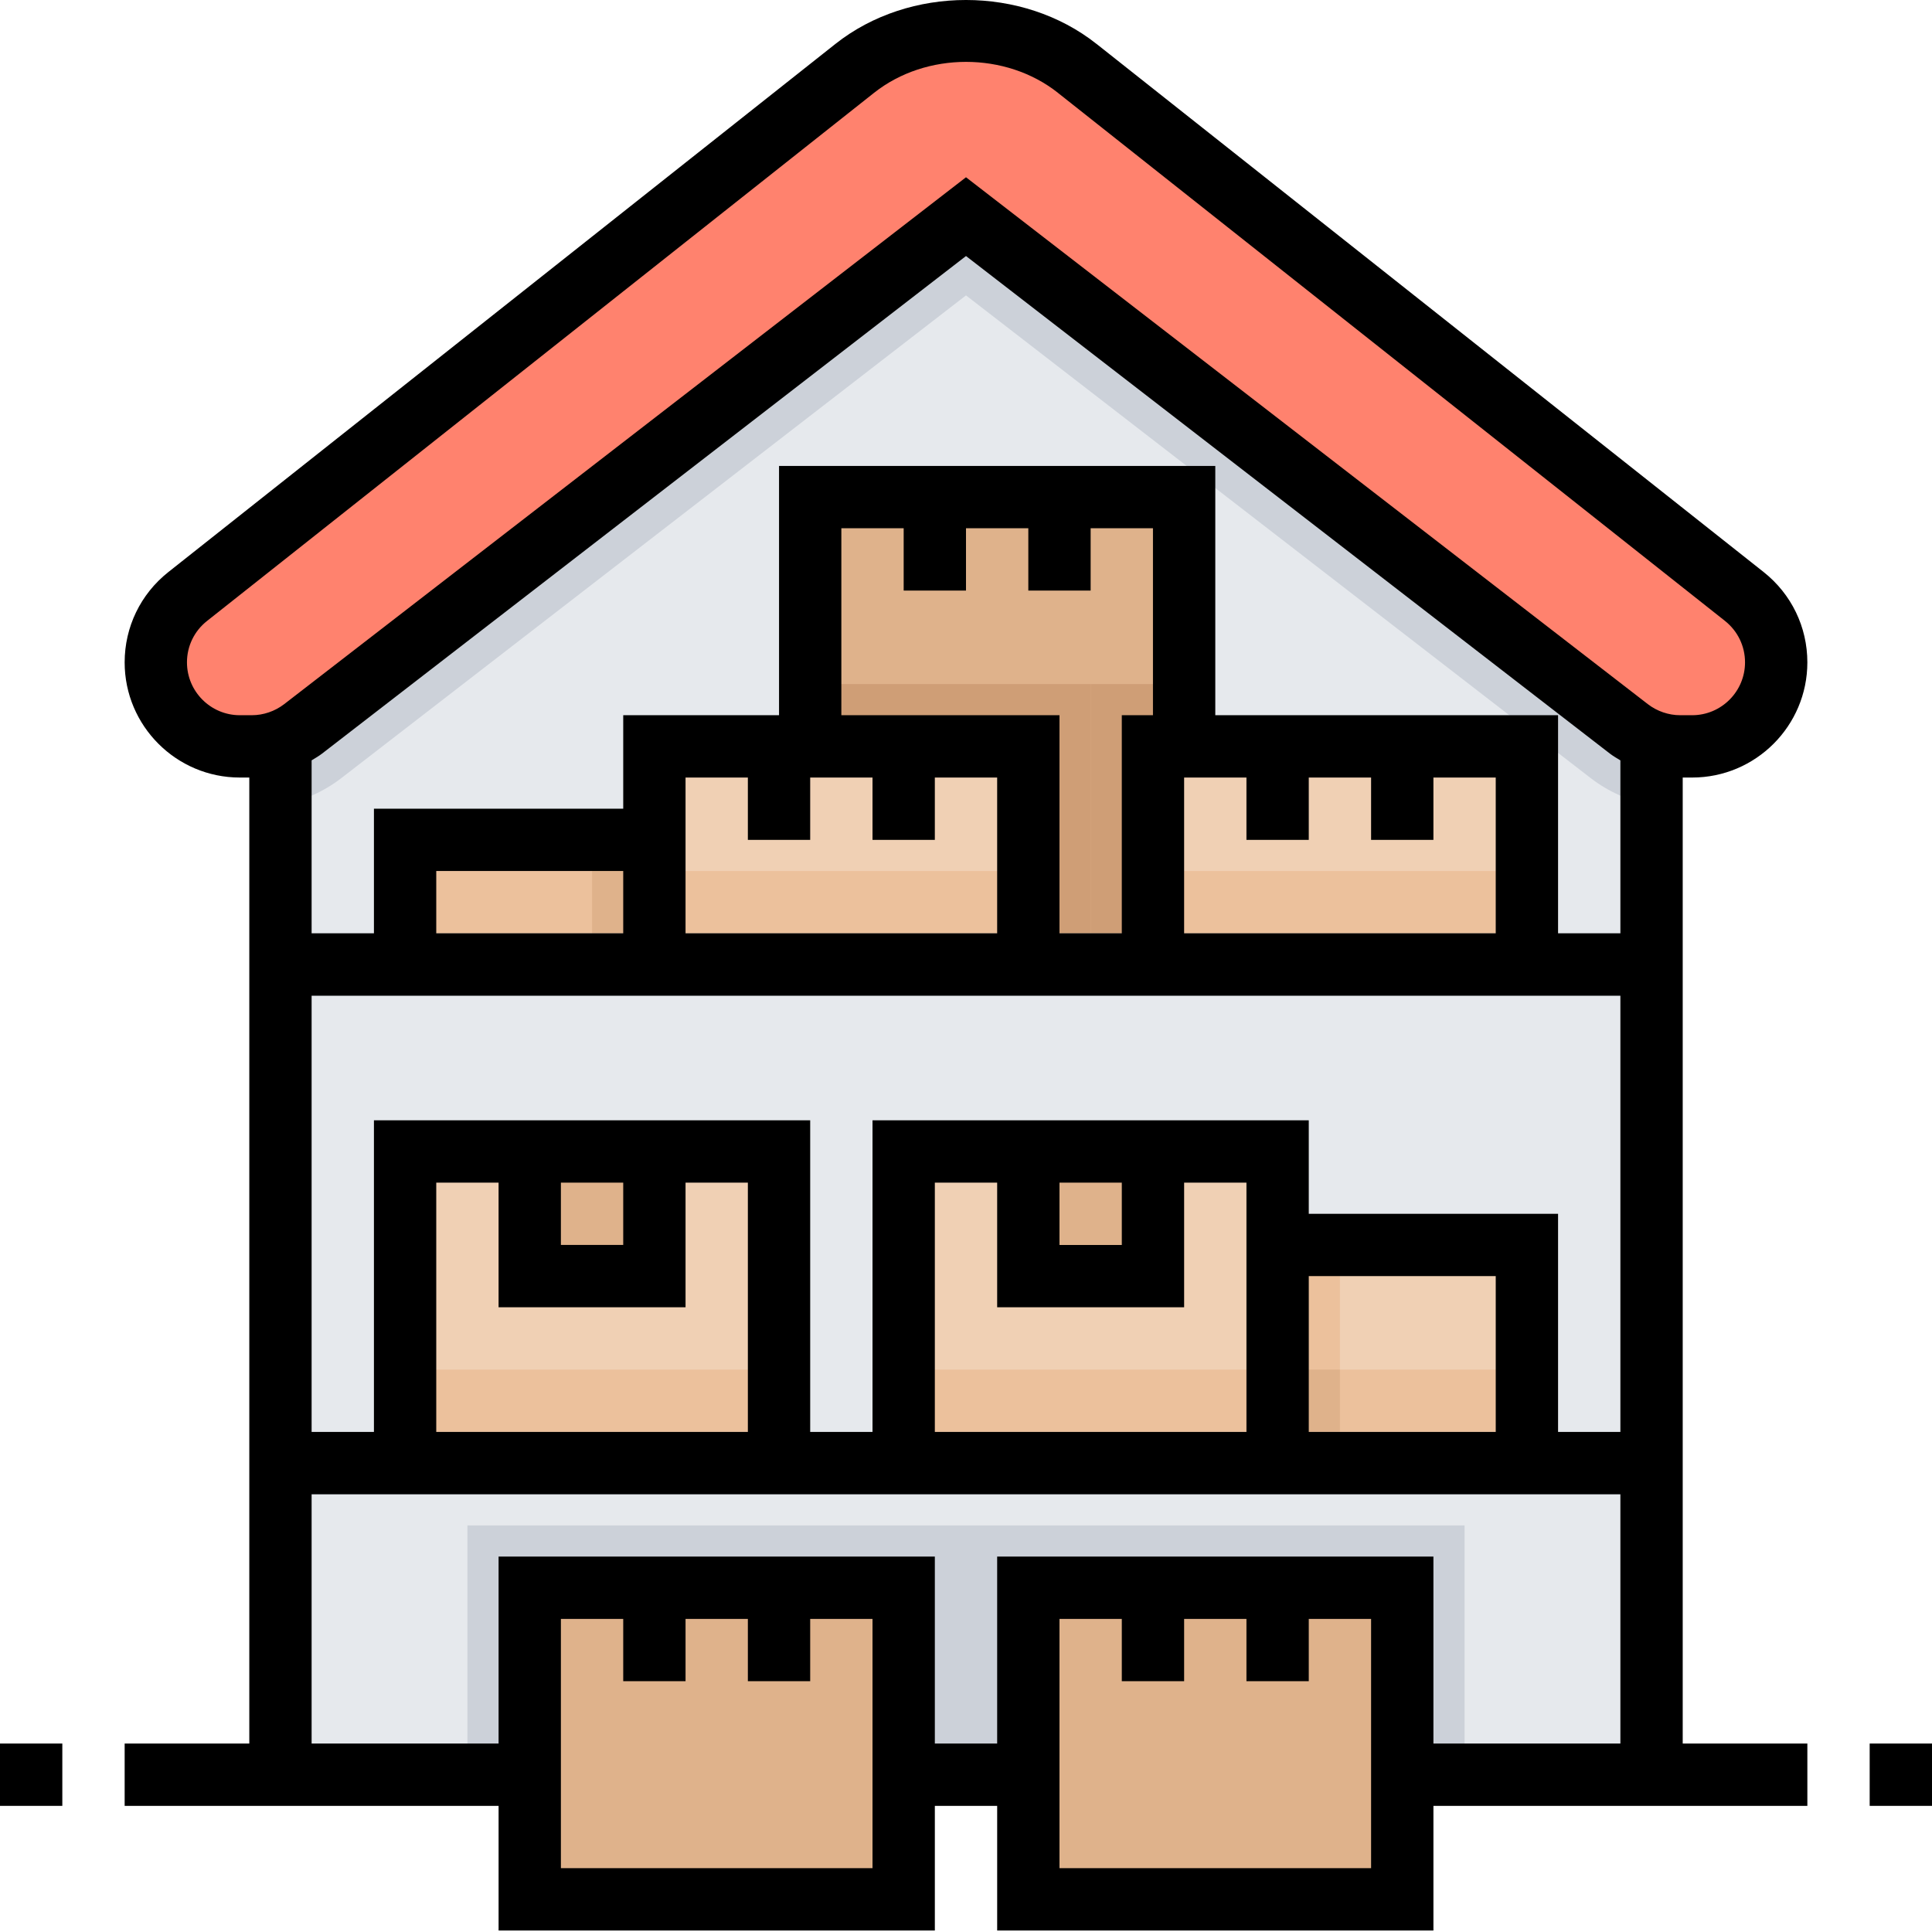 <svg height="496pt" viewBox="0 0 496 496" width="496pt" xmlns="http://www.w3.org/2000/svg"><path d="m424 455.617v-304l-176-136-176 136v304zm0 0" fill="#e6e9ed"/><path d="m248 391.617h128v64h-128zm0 0" fill="#ccd1d9"/><path d="m120 391.617h128v64h-128zm0 0" fill="#ccd1d9"/><path d="m264 407.617h96v80h-96zm0 0" fill="#dfb28b"/><path d="m136 407.617h96v80h-96zm0 0" fill="#dfb28b"/><path d="m72 151.617v55.176c5.633-1.137 11.023-3.48 15.609-7.016l160.391-123.941 160.406 123.949c4.578 3.527 9.961 5.871 15.594 7.008v-55.176l-176-136zm0 0" fill="#ccd1d9"/><path d="m276.543 17.547 171.273 135.59c5.168 4.098 8.184 10.32 8.184 16.914 0 11.91-9.656 21.566-21.566 21.566h-3.074c-4.773 0-9.406-1.582-13.184-4.504l-170.176-131.496-170.176 131.496c-3.777 2.922-8.418 4.504-13.184 4.504h-3.074c-11.91 0-21.566-9.656-21.566-21.566 0-6.594 3.016-12.816 8.184-16.914l171.273-135.59c8.117-6.434 18.184-9.93 28.543-9.93s20.426 3.496 28.543 9.93zm0 0" fill="#ff826e"/><path d="m104 295.617h96v80h-96zm0 0" fill="#f0d0b4"/><path d="m208 127.617h96v120h-96zm0 0" fill="#dfb28b"/><path d="m136 295.617h32v32h-32zm0 0" fill="#dfb28b"/><path d="m232 295.617h96v80h-96zm0 0" fill="#f0d0b4"/><path d="m328 319.617h64v56h-64zm0 0" fill="#f0d0b4"/><path d="m264 295.617h32v32h-32zm0 0" fill="#dfb28b"/><path d="m280 175.617h24v72h-24zm0 0" fill="#cf9e76"/><path d="m296 191.617h96v56h-96zm0 0" fill="#f0d0b4"/><path d="m208 175.617h72v72h-72zm0 0" fill="#cf9e76"/><path d="m168 191.617h96v56h-96zm0 0" fill="#f0d0b4"/><g fill="#ecc19c"><path d="m168 223.617h96v24h-96zm0 0"/><path d="m104 351.617h96v24h-96zm0 0"/><path d="m232 351.617h96v24h-96zm0 0"/><path d="m328 351.617h64v24h-64zm0 0"/><path d="m296 223.617h96v24h-96zm0 0"/></g><path d="m104 215.617h64v32h-64zm0 0" fill="#f0d0b4"/><path d="m104 223.617h64v24h-64zm0 0" fill="#ecc19c"/><path d="m152 215.617h16v32h-16zm0 0" fill="#ecc19c"/><path d="m152 223.617h16v24h-16zm0 0" fill="#dfb28b"/><path d="m328 319.617h16v56h-16zm0 0" fill="#ecc19c"/><path d="m328 351.617h16v24h-16zm0 0" fill="#dfb28b"/><path d="m72 367.617h352v16h-352zm0 0" fill="#969faa"/><path d="m72 239.617h352v16h-352zm0 0" fill="#969faa"/><path d="m434.434 199.617c16.301 0 29.566-13.262 29.566-29.566 0-9.082-4.09-17.527-11.207-23.176l-171.281-135.602h-.008c-18.984-15.031-48.023-15.031-67.023 0l-171.273 135.602c-7.117 5.641-11.207 14.094-11.207 23.176 0 16.305 13.266 29.566 29.566 29.566h2.434v248h-32v16h96v32h112v-32h16v32h112v-32h96v-16h-32v-248zm-18.434 168h-16v-56h-64v-24h-112v80h-16v-80h-112v80h-16v-112h336zm-144-64h16v16h-16zm32 32v-32h16v64h-80v-64h16v32zm32-8h48v40h-48zm-192-24h16v16h-16zm32 32v-32h16v64h-80v-64h16v32zm72-184v-16h16v16h16v-16h16v48h-8v56h-16v-56h-56v-48h16v16zm88 64v-16h16v16h16v-16h16v40h-80v-40h16v16zm-128 0v-16h16v16h16v-16h16v40h-80v-40h16v16zm-48 24h-48v-16h48zm256 0h-16v-56h-88v-64h-112v64h-40v24h-64v32h-16v-44.414c.922-.562 1.863-1.098 2.719-1.762l165.281-127.711 165.289 127.727c.855.656 1.789 1.191 2.711 1.754zm-368-69.566c0-4.168 1.871-8.039 5.152-10.633l171.262-135.602c13.379-10.574 33.801-10.574 47.172 0h-.012l171.273 135.586c3.273 2.602 5.152 6.48 5.152 10.641 0 7.488-6.09 13.574-13.566 13.574h-3.074c-2.984 0-5.926-1.008-8.297-2.832l-175.062-135.277-175.055 135.277c-2.379 1.824-5.32 2.832-8.305 2.832h-3.074c-7.477 0-13.566-6.086-13.566-13.566zm176 309.566h-80v-64h16v16h16v-16h16v16h16v-16h16zm128 0h-80v-64h16v16h16v-16h16v16h16v-16h16zm16-32v-48h-112v48h-16v-48h-112v48h-48v-64h336v64zm0 0"/><path d="m0 447.617h16v16h-16zm0 0"/><path d="m480 447.617h16v16h-16zm0 0"/></svg>